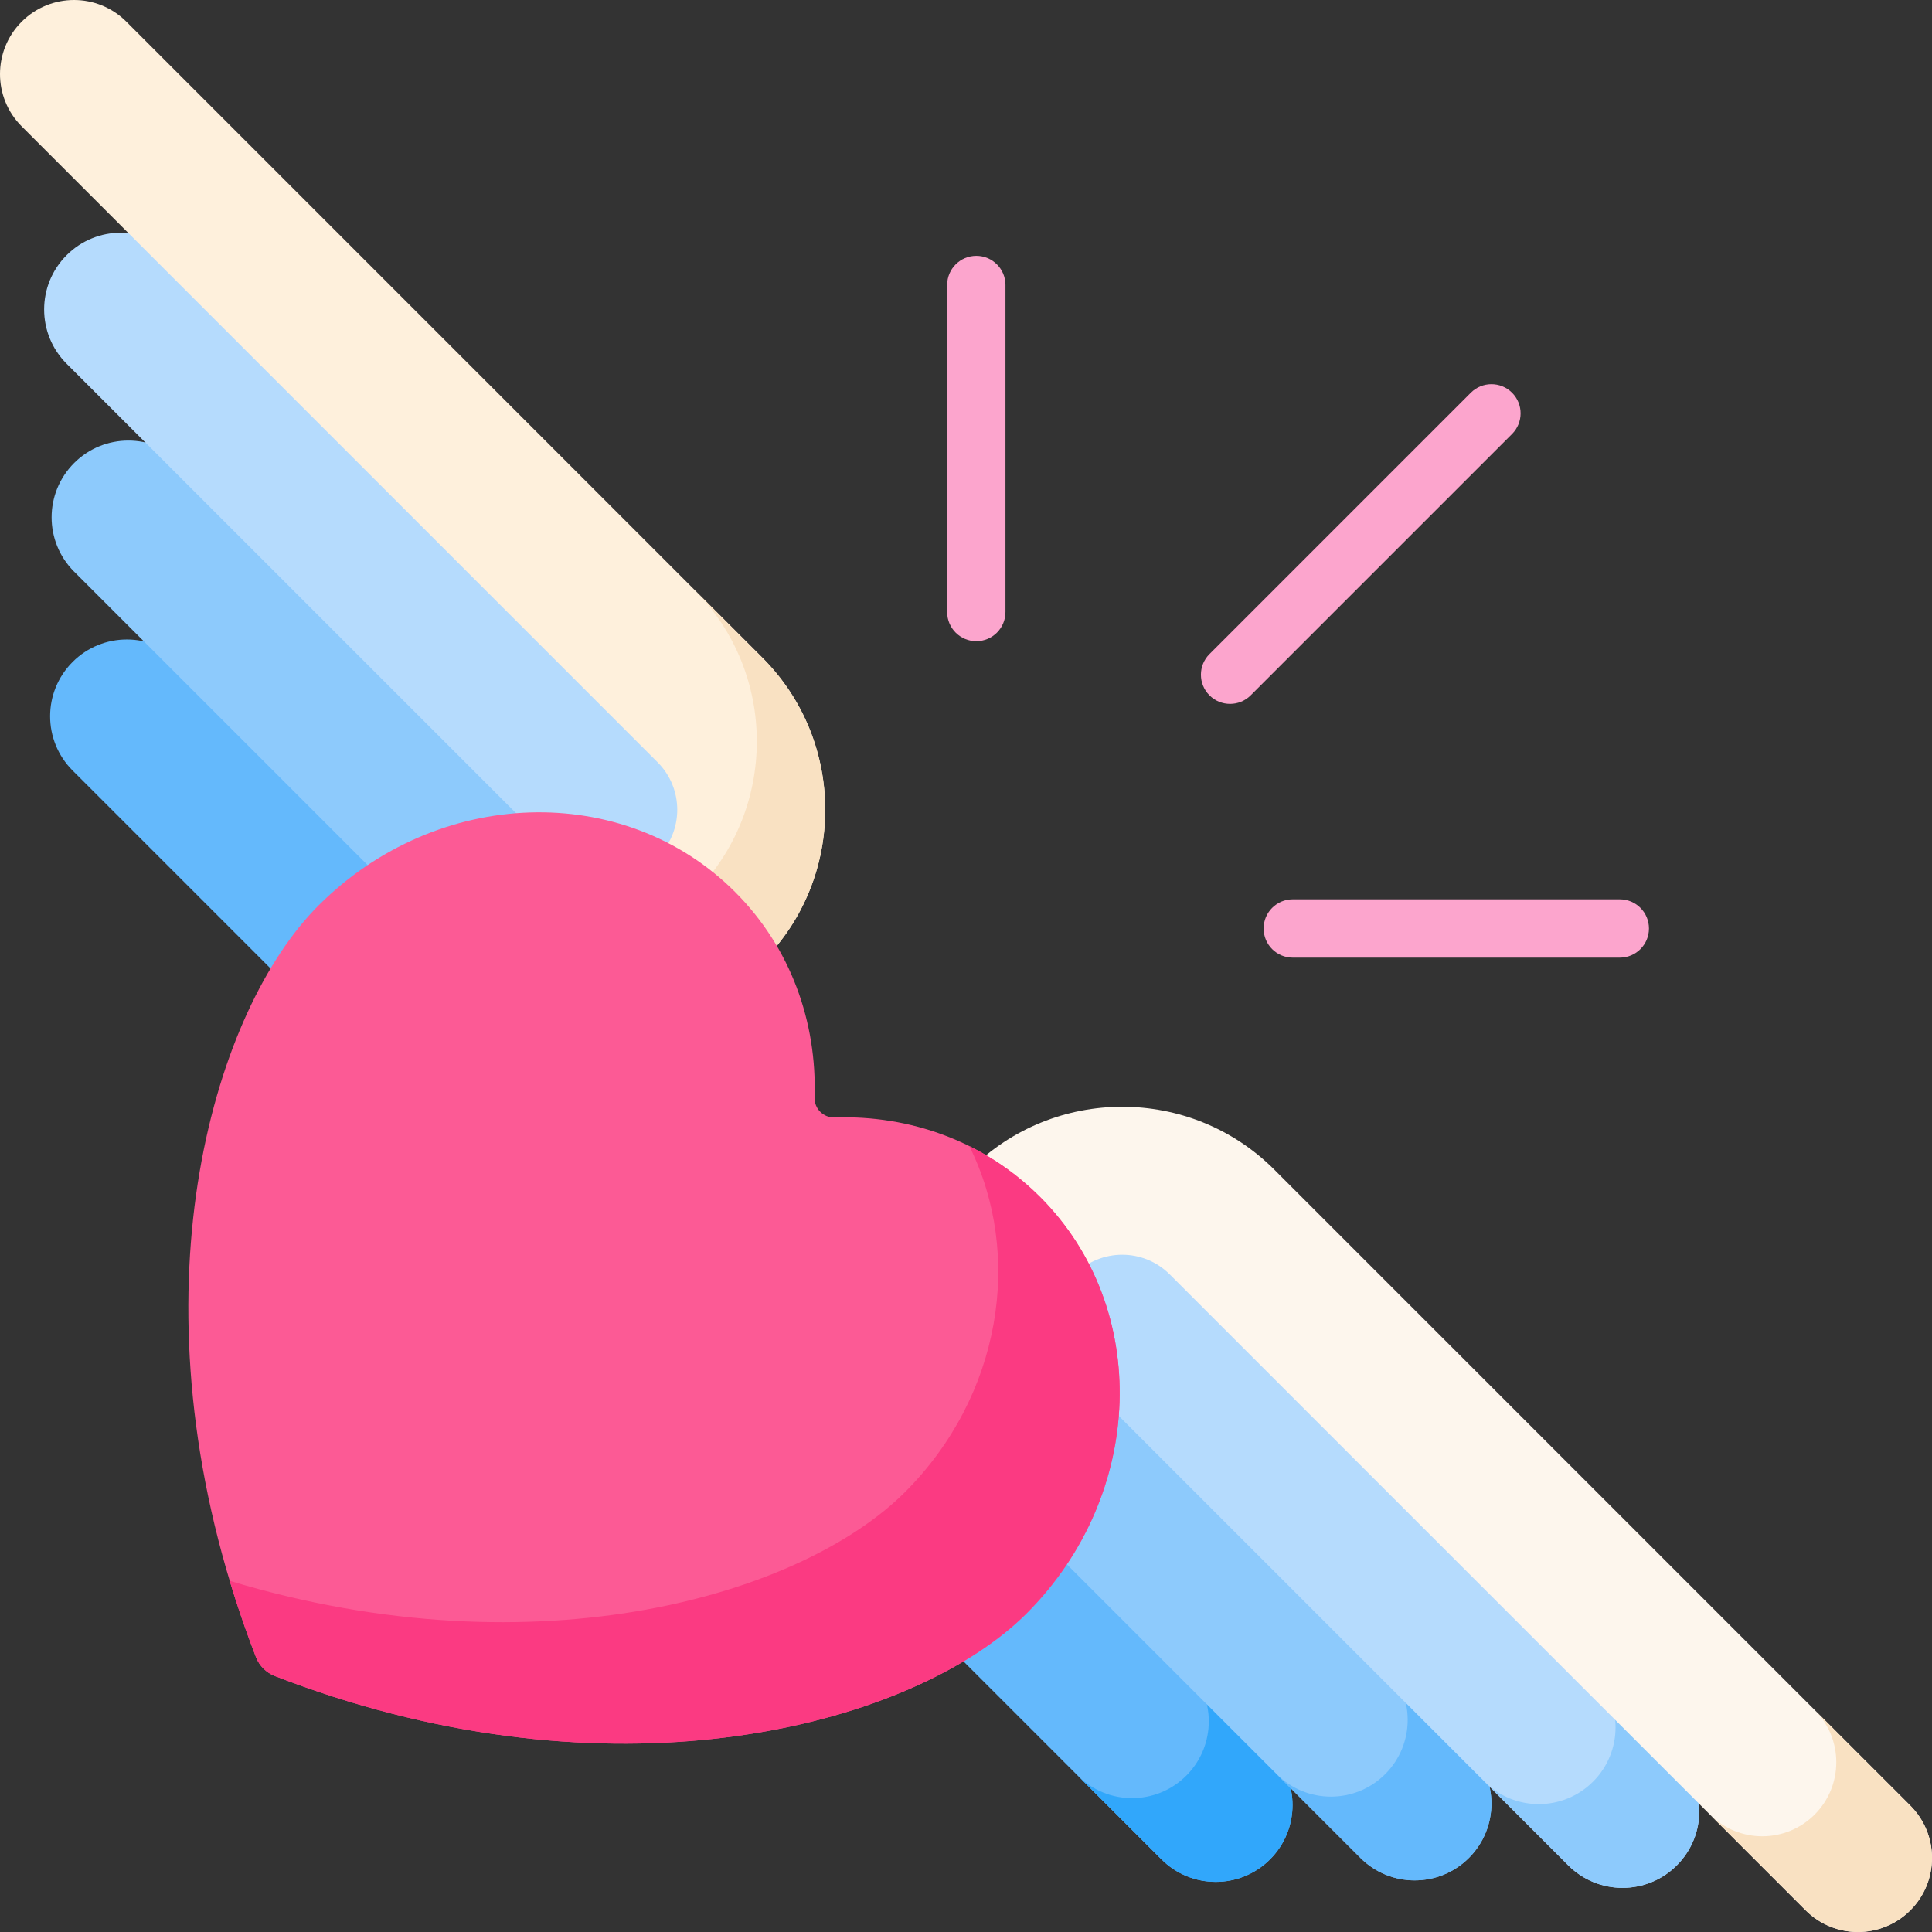 <svg id="Capa_1" enable-background="new 0 0 512 512" height="512" viewBox="0 0 512 512" width="512" xmlns="http://www.w3.org/2000/svg"><rect x="0" y="0" width="512" height="512" fill="#333333" stroke="none"/><g><g><g><g><g><g><g><path d="m336.573 463.989-92.225-92.225-28.769 28.769 92.225 92.225c7.945 7.945 20.825 7.944 28.769 0s7.945-20.825 0-28.769z" fill="#64b9fc"/><path d="m336.575 492.756c-7.95 7.95-20.823 7.95-28.773 0l-22.194-22.194c7.95 7.95 20.823 7.95 28.773 0 7.942-7.942 7.95-20.822 0-28.773l22.194 22.194c7.95 7.95 7.942 20.831 0 28.773z" fill="#31a7fb"/></g><g><path d="m389.283 463.593-118.382-118.382-28.769 28.769 118.382 118.382c7.944 7.944 20.825 7.944 28.769 0 7.945-7.945 7.945-20.825 0-28.769z" fill="#8dcafc"/><path d="m389.285 492.359c-7.95 7.95-20.823 7.95-28.773 0l-22.194-22.194c7.95 7.95 20.823 7.95 28.773 0 7.942-7.942 7.95-20.822 0-28.773l22.194 22.194c7.95 7.951 7.942 20.831 0 28.773z" fill="#64b9fc"/></g><g><path d="m444.371 465.574-146.916-146.916-28.769 28.769 146.916 146.916c7.945 7.945 20.825 7.944 28.769 0 7.945-7.944 7.945-20.824 0-28.769z" fill="#b5dbfd"/><path d="m444.373 494.341c-7.95 7.95-20.823 7.95-28.773 0l-22.194-22.194c7.95 7.95 20.823 7.95 28.773 0 7.942-7.942 7.95-20.822 0-28.773l22.194 22.194c7.951 7.951 7.943 20.831 0 28.773z" fill="#8dcafc"/></g><g><path d="m193.648 401.159c-7.661-7.661-7.661-20.081 0-27.742l63.44-63.44c22.23-22.23 58.4-22.23 80.63-.001l168.535 168.534c7.661 7.661 7.661 20.081 0 27.742s-20.081 7.661-27.742 0l-168.535-168.534c-6.932-6.932-18.212-6.932-25.145.001l-63.44 63.44c-7.662 7.661-20.082 7.661-27.743 0z" fill="#fdf6ed"/></g><g><path d="m506.254 506.254c-7.665 7.665-20.085 7.657-27.742 0l-25.364-25.364c7.657 7.657 20.077 7.665 27.742 0s7.657-20.085 0-27.742l25.364 25.364c7.657 7.657 7.665 20.078 0 27.742z" fill="#f9e1c2"/></g></g><g><g><path d="m48.009 175.425 92.225 92.225-28.769 28.769-92.225-92.224c-7.945-7.945-7.944-20.825 0-28.769 7.945-7.945 20.825-7.945 28.769-.001z" fill="#64b9fc"/></g><g><path d="m48.406 122.715 118.382 118.382-28.769 28.769-118.383-118.382c-7.944-7.944-7.944-20.825 0-28.769 7.945-7.944 20.825-7.944 28.77 0z" fill="#8dcafc"/></g><g><path d="m46.424 67.627 146.916 146.916-28.769 28.769-146.916-146.915c-7.945-7.945-7.944-20.825 0-28.769 7.944-7.945 20.825-7.945 28.769-.001z" fill="#b5dbfd"/></g><g><path d="m110.839 318.35c7.661 7.661 20.081 7.661 27.742 0l63.44-63.44c22.23-22.23 22.23-58.4.001-80.63l-168.534-168.534c-7.661-7.661-20.081-7.661-27.742 0s-7.661 20.081 0 27.742l168.534 168.535c6.932 6.932 6.932 18.212-.001 25.145l-63.44 63.44c-7.66 7.661-7.66 20.081 0 27.742z" fill="#fef0dc"/></g><g><path d="m202.018 254.909-63.443 63.443c-7.657 7.657-20.078 7.665-27.742 0-3.464-3.464-5.358-7.895-5.683-12.436 5.493.404 11.113-1.49 15.306-5.683l63.442-63.442c22.233-22.233 22.226-58.401 0-80.627l18.12 18.12c22.233 22.231 22.233 58.391 0 80.625z" fill="#f9e1c2"/></g></g></g><g><path d="m275.616 317.195c-14.747-14.747-34.474-21.714-54.448-21.063-2.966.097-5.393-2.331-5.297-5.297.651-19.975-6.316-39.701-21.063-54.448-29.496-29.496-78.929-27.893-110.41 3.589-27.512 27.512-49.113 99.39-22.054 183.681 1.645 5.125 3.471 10.297 5.487 15.506.889 2.296 2.713 4.12 5.008 5.008 5.208 2.016 10.38 3.842 15.506 5.487 84.285 27.053 156.163 5.452 183.675-22.06 31.483-31.481 33.092-80.908 3.596-110.403z" fill="#fc5a95"/><path d="m272.026 427.597c-27.512 27.512-99.391 49.112-183.675 22.06-5.127-1.647-10.301-3.474-15.51-5.491-2.296-.889-4.12-2.714-5.008-5.01-2.013-5.204-3.839-10.377-5.486-15.503-.505-1.577-.997-3.142-1.458-4.714 82.24 24.78 151.96 3.47 178.955-23.524 25.499-25.499 31.399-62.76 17.044-91.68 6.796 3.363 13.119 7.844 18.728 13.453 29.5 29.5 27.891 78.927-3.59 110.409z" fill="#fb3a82"/></g></g></g></g><g><path d="m325.982 186.536c-1.977 0-3.955-.755-5.464-2.263-3.017-3.017-3.017-7.909 0-10.927l69.263-69.263c3.018-3.017 7.909-3.017 10.928 0 3.017 3.017 3.017 7.909 0 10.927l-69.263 69.263c-1.509 1.509-3.487 2.263-5.464 2.263z" fill="#fca5cd"/></g><g><path d="m429.264 253.787h-86.667c-4.268 0-7.726-3.459-7.726-7.726s3.459-7.726 7.726-7.726h86.667c4.268 0 7.726 3.459 7.726 7.726s-3.459 7.726-7.726 7.726z" fill="#fca5cd"/></g><g><path d="m258.731 169.921c-4.268 0-7.726-3.459-7.726-7.726v-86.667c0-4.267 3.459-7.726 7.726-7.726s7.726 3.459 7.726 7.726v86.666c.001 4.268-3.458 7.727-7.726 7.727z" fill="#fca5cd"/></g></g></svg>